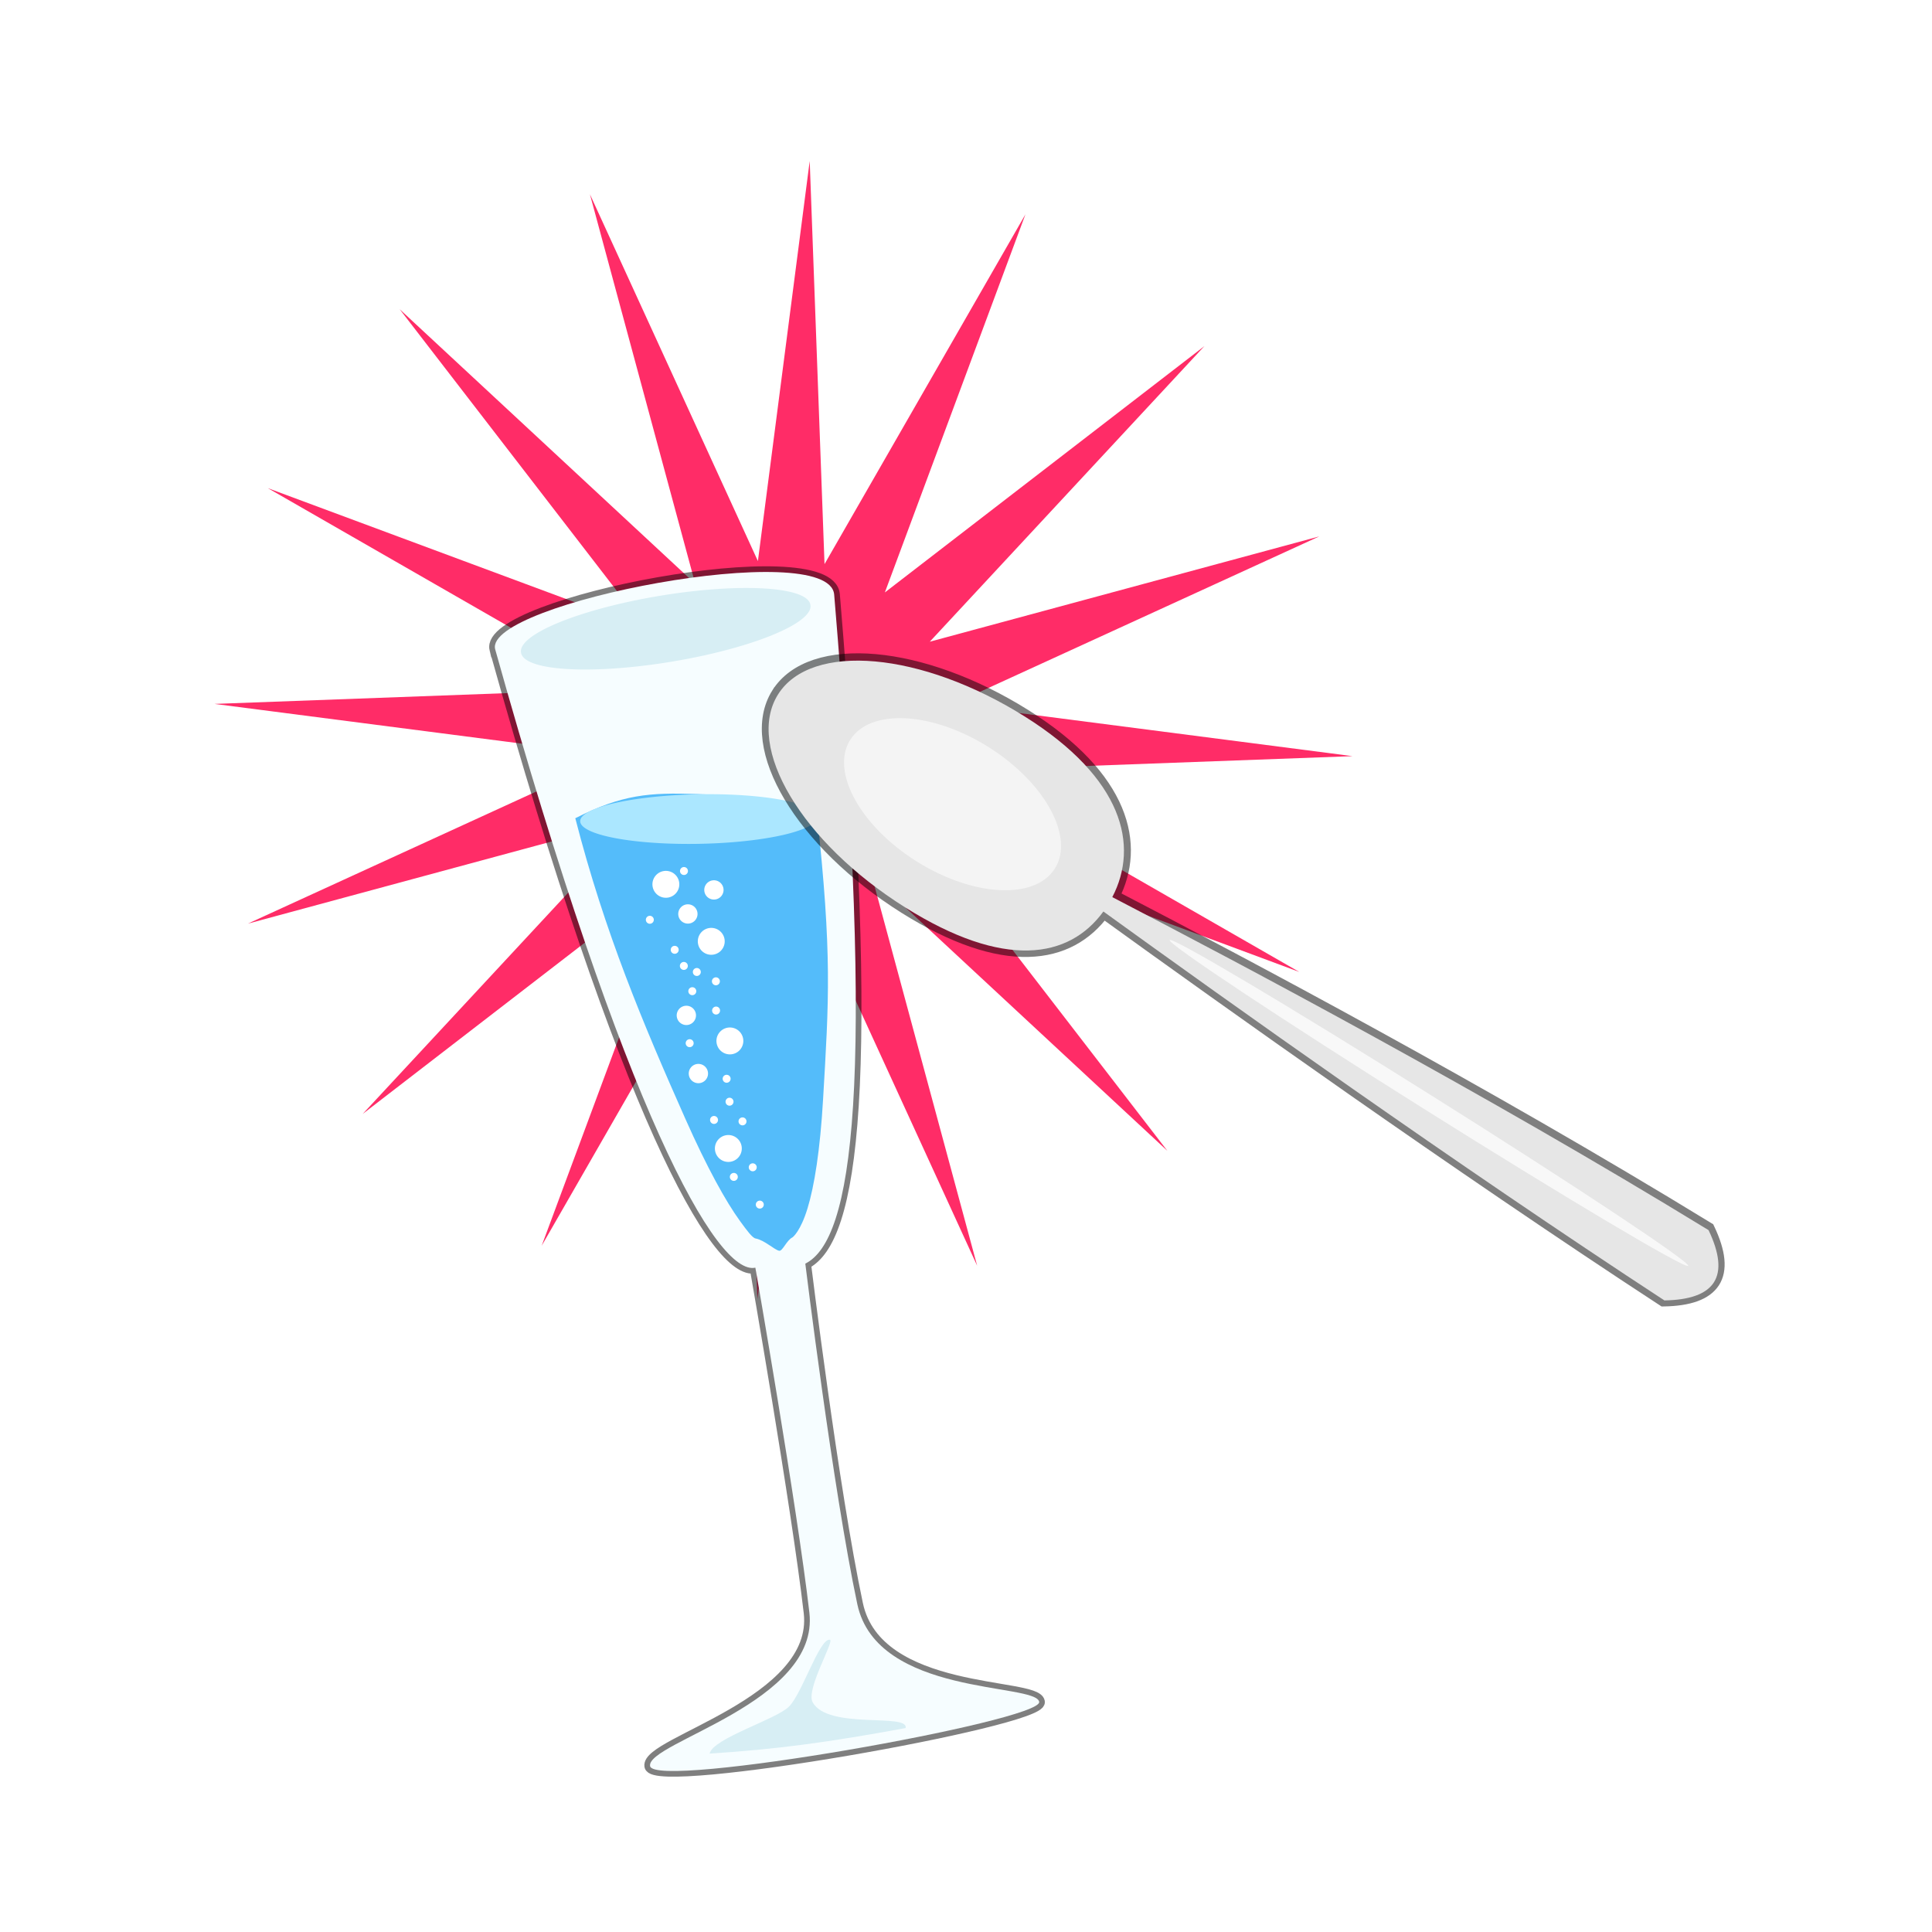 <svg:svg xmlns:dc="http://purl.org/dc/elements/1.1/" xmlns:ns1="http://sodipodi.sourceforge.net/DTD/sodipodi-0.dtd" xmlns:ns2="http://www.inkscape.org/namespaces/inkscape" xmlns:ns3="http://www.w3.org/1999/xlink" xmlns:ns5="http://creativecommons.org/ns#" xmlns:rdf="http://www.w3.org/1999/02/22-rdf-syntax-ns#" xmlns:svg="http://www.w3.org/2000/svg" height="510.376" id="svg2" version="1.1" viewBox="-56.666 -42.531 510.376 510.376" width="510.376" ns1:docname="Attention Please Red Glow.svg" ns2:version="0.48.4 r9939">
  <svg:defs id="defs4">
    <svg:filter color-interpolation-filters="sRGB" id="filter6648">
      <svg:feGaussianBlur id="feGaussianBlur6650" in="SourceGraphic" result="result6" stdDeviation="3" />
      <svg:feColorMatrix id="feColorMatrix6652" in="SourceGraphic" result="result7" values="1 0 0 0 0 0 1 0 0 0 0 0 1 0 0 0 0 0 1 0 " />
      <svg:feComposite id="feComposite6654" in="result6" in2="result7" operator="in" result="fbSourceGraphic" />
      <svg:feColorMatrix id="feColorMatrix6656" in="fbSourceGraphic" result="fbSourceGraphicAlpha" values="0 0 0 -1 0 0 0 0 -1 0 0 0 0 -1 0 0 0 0 1 0" />
      <svg:feColorMatrix id="feColorMatrix6658" in="fbSourceGraphic" result="result7" values="1 0 0 0 0 0 1 0 0 0 0 0 1 0 0 0 0 0 1 0 " />
      <svg:feGaussianBlur id="feGaussianBlur6660" result="result6" stdDeviation="5" />
      <svg:feComposite id="feComposite6662" in="result6" in2="result7" operator="atop" result="result91" />
      <svg:feComposite id="feComposite6664" in2="result91" operator="in" result="fbSourceGraphic" />
      <svg:feColorMatrix id="feColorMatrix6676" in="fbSourceGraphic" result="fbSourceGraphicAlpha" values="0 0 0 -1 0 0 0 0 -1 0 0 0 0 -1 0 0 0 0 1 0" />
      <svg:feGaussianBlur id="feGaussianBlur6678" in="fbSourceGraphic" result="result6" stdDeviation="3" />
      <svg:feColorMatrix id="feColorMatrix6680" in="fbSourceGraphic" result="result7" values="1 0 0 0 0 0 1 0 0 0 0 0 1 0 0 0 0 0 1 0 " />
      <svg:feComposite id="feComposite6682" in="result6" in2="result7" operator="in" />
    </svg:filter>
    <svg:filter color-interpolation-filters="sRGB" id="filter6630">
      <svg:feGaussianBlur id="feGaussianBlur6632" in="SourceGraphic" result="result6" stdDeviation="3" />
      <svg:feColorMatrix id="feColorMatrix6634" in="SourceGraphic" result="result7" values="1 0 0 0 0 0 1 0 0 0 0 0 1 0 0 0 0 0 1 0 " />
      <svg:feComposite id="feComposite6636" in="result6" in2="result7" operator="in" />
    </svg:filter>
    <svg:filter color-interpolation-filters="sRGB" id="filter6622">
      <svg:feGaussianBlur id="feGaussianBlur6624" in="SourceGraphic" result="result6" stdDeviation="3" />
      <svg:feColorMatrix id="feColorMatrix6626" in="SourceGraphic" result="result7" values="1 0 0 0 0 0 1 0 0 0 0 0 1 0 0 0 0 0 1 0 " />
      <svg:feComposite id="feComposite6628" in="result6" in2="result7" operator="in" />
    </svg:filter>
    <svg:filter color-interpolation-filters="sRGB" height="1" id="filter6548" width="1" x="0" y="0">
      <svg:feMorphology id="feMorphology6550" in="SourceGraphic" radius="4" result="result0" />
      <svg:feGaussianBlur id="feGaussianBlur6552" in="result0" result="result91" stdDeviation="8" />
      <svg:feComposite id="feComposite6554" in="SourceGraphic" in2="result91" operator="in" />
    </svg:filter>
    <svg:filter color-interpolation-filters="sRGB" height="1.5" id="filter3133" width="1.5" x="-0.25" y="-0.25">
      <svg:feGaussianBlur id="feGaussianBlur3135" result="result8" stdDeviation="7" />
      <svg:feComposite id="feComposite3137" in="result8" in2="result8" operator="xor" result="result6" />
      <svg:feDisplacementMap id="feDisplacementMap3139" in="result6" in2="result6" result="result4" scale="75" xChannelSelector="A" yChannelSelector="A" />
      <svg:feComposite id="feComposite3141" in="SourceGraphic" in2="result4" k1="2" k2="0" k3="0" k4="0" operator="arithmetic" result="result2" />
      <svg:feComposite id="feComposite3143" in="result6" in2="result2" operator="in" result="fbSourceGraphic" />
      <svg:feColorMatrix id="feColorMatrix3464" in="fbSourceGraphic" result="fbSourceGraphicAlpha" values="0 0 0 -1 0 0 0 0 -1 0 0 0 0 -1 0 0 0 0 1 0" />
      <svg:feColorMatrix id="feColorMatrix3466" in="fbSourceGraphic" result="result7" values="1 0 0 0 0 0 1 0 0 0 0 0 1 0 0 0 0 0 1 0 " />
      <svg:feGaussianBlur id="feGaussianBlur3468" result="result6" stdDeviation="5" />
      <svg:feComposite id="feComposite3470" in="result6" in2="result7" operator="atop" result="result91" />
      <svg:feComposite id="feComposite3472" in2="result91" operator="in" />
    </svg:filter>
    <svg:filter color-interpolation-filters="sRGB" height="1.5" id="filter3073" width="1.5" x="-0.25" y="-0.25">
      <svg:feGaussianBlur id="feGaussianBlur3075" result="result8" stdDeviation="7" />
      <svg:feComposite id="feComposite3077" in="result8" in2="result8" operator="xor" result="result6" />
      <svg:feDisplacementMap id="feDisplacementMap3079" in="result6" in2="result6" result="result4" scale="75" xChannelSelector="A" yChannelSelector="A" />
      <svg:feComposite id="feComposite3081" in="SourceGraphic" in2="result4" k1="2" k2="0" k3="0" k4="0" operator="arithmetic" result="result2" />
      <svg:feComposite id="feComposite3083" in="result6" in2="result2" operator="in" result="fbSourceGraphic" />
      <svg:feColorMatrix id="feColorMatrix3636" in="fbSourceGraphic" result="fbSourceGraphicAlpha" values="0 0 0 -1 0 0 0 0 -1 0 0 0 0 -1 0 0 0 0 1 0" />
      <svg:feGaussianBlur id="feGaussianBlur3638" in="fbSourceGraphic" result="result6" stdDeviation="5" />
      <svg:feComposite id="feComposite3640" in="fbSourceGraphic" in2="result6" operator="atop" result="result8" />
      <svg:feComposite id="feComposite3642" in="result8" in2="fbSourceGraphicAlpha" operator="over" result="result9" />
      <svg:feColorMatrix id="feColorMatrix3644" result="result10" values="1 0 0 0 0 0 1 0 0 0 0 0 1 0 0 0 0 0 1 0 " />
      <svg:feBlend id="feBlend3646" in="result10" in2="result6" mode="normal" />
    </svg:filter>
    <svg:filter color-interpolation-filters="sRGB" height="1" id="filter4339" width="1" x="0" y="0">
      <svg:feGaussianBlur id="feGaussianBlur4341" result="result91" stdDeviation="5" />
      <svg:feComposite id="feComposite4343" in="SourceGraphic" in2="result91" operator="over" result="fbSourceGraphic" />
      <svg:feColorMatrix id="feColorMatrix6556" in="fbSourceGraphic" result="fbSourceGraphicAlpha" values="0 0 0 -1 0 0 0 0 -1 0 0 0 0 -1 0 0 0 0 1 0" />
      <svg:feMorphology id="feMorphology6558" in="fbSourceGraphic" radius="4" result="result0" />
      <svg:feGaussianBlur id="feGaussianBlur6560" in="result0" result="result91" stdDeviation="8" />
      <svg:feComposite id="feComposite6562" in="fbSourceGraphic" in2="result91" operator="in" />
    </svg:filter>
    <svg:filter color-interpolation-filters="sRGB" height="1" id="filter4335" width="1" x="0" y="0">
      <svg:feGaussianBlur id="feGaussianBlur4337" result="fbSourceGraphic" stdDeviation="1.746" />
      <svg:feColorMatrix id="feColorMatrix6564" in="fbSourceGraphic" result="fbSourceGraphicAlpha" values="0 0 0 -1 0 0 0 0 -1 0 0 0 0 -1 0 0 0 0 1 0" />
      <svg:feMorphology id="feMorphology6566" in="fbSourceGraphic" radius="4" result="result0" />
      <svg:feGaussianBlur id="feGaussianBlur6568" in="result0" result="result91" stdDeviation="8" />
      <svg:feComposite id="feComposite6570" in="fbSourceGraphic" in2="result91" operator="in" />
    </svg:filter>
    <svg:linearGradient gradientTransform="matrix(-0.702,0,0,1,1020.2,6.3492e-8)" gradientUnits="userSpaceOnUse" id="linearGradient14304" x1="631.84" x2="588.95" y1="390.36" y2="390.36">
      <svg:stop id="stop14300" offset="0" stop-color="#a2a6a1" />
      <svg:stop id="stop14302" offset="1" stop-color="#a2a6a1" stop-opacity="0" />
    </svg:linearGradient>
    <svg:linearGradient gradientTransform="matrix(1.856,0,0,1.856,158.01,-209.72)" gradientUnits="userSpaceOnUse" id="linearGradient14293" x1="226.88" x2="231.09" y1="550.94" y2="550.94" ns3:href="#linearGradient4606" />
    <svg:linearGradient gradientTransform="matrix(1.856,0,0,1.856,158.01,-209.72)" gradientUnits="userSpaceOnUse" id="linearGradient14290" x1="204.34" x2="208.59" y1="551.03" y2="551.03" ns3:href="#linearGradient4582" />
    <svg:linearGradient gradientTransform="matrix(1.856,0,0,1.856,158.01,-209.72)" gradientUnits="userSpaceOnUse" id="linearGradient14287" x1="211.84" x2="216.09" y1="551.36" y2="551.36" ns3:href="#linearGradient4606" />
    <svg:linearGradient gradientTransform="matrix(1.856,0,0,1.856,158.01,-209.72)" gradientUnits="userSpaceOnUse" id="linearGradient14284" x1="219.34" x2="223.59" y1="551.36" y2="551.36" ns3:href="#linearGradient4606" />
    <svg:linearGradient gradientTransform="matrix(1.856,0,0,1.856,158.01,-209.72)" gradientUnits="userSpaceOnUse" id="linearGradient14281" x1="216" x2="216" y1="435.99" y2="439.86" ns3:href="#linearGradient4570" />
    <svg:linearGradient gradientTransform="matrix(1.856,0,0,1.856,158.01,-199.51)" gradientUnits="userSpaceOnUse" id="linearGradient14278" x1="216" x2="216" y1="435.99" y2="439.86" ns3:href="#linearGradient4570" />
    <svg:radialGradient cx="439.7" cy="352.88" gradientTransform="matrix(2.333,0,0,3.062,-634.96,-721.17)" gradientUnits="userSpaceOnUse" id="radialGradient4822" r="46.781">
      <svg:stop id="stop4818" offset="0" stop-color="#e4e5e2" />
      <svg:stop id="stop4820" offset="1" stop-color="#e4e5e2" stop-opacity="0" />
    </svg:radialGradient>
    <svg:linearGradient gradientTransform="matrix(1.856,0,0,1.856,-243.99,-215.72)" gradientUnits="userSpaceOnUse" id="linearGradient4807" x1="329.88" x2="329.88" y1="390.72" y2="427.38">
      <svg:stop id="stop4803" offset="0" stop-color="#a2a6a1" />
      <svg:stop id="stop4805" offset="1" stop-color="#a2a6a1" stop-opacity="0" />
    </svg:linearGradient>
    <svg:linearGradient gradientTransform="matrix(1.856,0,0,1.856,-37.22,-215.72)" gradientUnits="userSpaceOnUse" id="linearGradient4789" x1="226.88" x2="231.09" y1="550.94" y2="550.94" ns3:href="#linearGradient4606" />
    <svg:linearGradient gradientTransform="matrix(1.856,0,0,1.856,-37.22,-215.72)" gradientUnits="userSpaceOnUse" id="linearGradient4786" x1="204.34" x2="208.59" y1="551.03" y2="551.03" ns3:href="#linearGradient4582" />
    <svg:linearGradient gradientTransform="matrix(1.856,0,0,1.856,-37.22,-215.72)" gradientUnits="userSpaceOnUse" id="linearGradient4783" x1="211.84" x2="216.09" y1="551.36" y2="551.36" ns3:href="#linearGradient4606" />
    <svg:linearGradient gradientTransform="matrix(1.856,0,0,1.856,-37.22,-215.72)" gradientUnits="userSpaceOnUse" id="linearGradient4780" x1="219.34" x2="223.59" y1="551.36" y2="551.36" ns3:href="#linearGradient4606" />
    <svg:linearGradient gradientTransform="matrix(1.856,0,0,1.856,-37.22,-215.72)" gradientUnits="userSpaceOnUse" id="linearGradient4777" x1="216" x2="216" y1="435.99" y2="439.86" ns3:href="#linearGradient4570" />
    <svg:linearGradient gradientTransform="matrix(1.856,0,0,1.856,-37.22,-205.51)" gradientUnits="userSpaceOnUse" id="linearGradient4774" x1="216" x2="216" y1="435.99" y2="439.86" ns3:href="#linearGradient4570" />
    <svg:filter color-interpolation-filters="sRGB" height="1.643" id="filter4662" width="1.08" x="-0.04" y="-0.321">
      <svg:feGaussianBlur id="feGaussianBlur4664" stdDeviation="0.937" />
    </svg:filter>
    <svg:radialGradient cx="216.75" cy="371.36" gradientTransform="matrix(3.655,2.2529e-8,0,0.124,-575.44,322.35)" gradientUnits="userSpaceOnUse" id="radialGradient4624" r="28.25">
      <svg:stop id="stop4620" offset="0" stop-color="#fff" />
      <svg:stop id="stop4622" offset="1" stop-color="#fff" stop-opacity="0" />
    </svg:radialGradient>
    <svg:radialGradient cx="217.49" cy="394.23" gradientTransform="matrix(3.925,0.199,-0.107,2.115,-651.58,-357.45)" gradientUnits="userSpaceOnUse" id="radialGradient4614" r="33">
      <svg:stop id="stop4560" offset="0" stop-color="#2e3436" />
      <svg:stop id="stop4562" offset="1" stop-color="#2e3436" stop-opacity="0" />
    </svg:radialGradient>
    <svg:linearGradient gradientTransform="matrix(1.856,0,0,1.856,-243.99,-215.72)" gradientUnits="userSpaceOnUse" id="linearGradient4612" x1="226.88" x2="231.09" y1="550.94" y2="550.94" ns3:href="#linearGradient4606" />
    <svg:linearGradient gradientTransform="matrix(1.856,0,0,1.856,-243.99,-215.72)" gradientUnits="userSpaceOnUse" id="linearGradient4604" x1="219.34" x2="223.59" y1="551.36" y2="551.36" ns3:href="#linearGradient4606" />
    <svg:linearGradient gradientTransform="matrix(1.856,0,0,1.856,-243.99,-215.72)" gradientUnits="userSpaceOnUse" id="linearGradient4596" x1="211.84" x2="216.09" y1="551.36" y2="551.36" ns3:href="#linearGradient4606" />
    <svg:linearGradient gradientTransform="matrix(1.856,0,0,1.856,-243.99,-215.72)" gradientUnits="userSpaceOnUse" id="linearGradient4588" x1="204.34" x2="208.59" y1="551.03" y2="551.03" ns3:href="#linearGradient4582" />
    <svg:linearGradient gradientTransform="matrix(1.856,0,0,1.856,-243.99,-205.51)" gradientUnits="userSpaceOnUse" id="linearGradient4580" x1="216" x2="216" y1="435.99" y2="439.86" ns3:href="#linearGradient4570" />
    <svg:linearGradient gradientTransform="matrix(1.856,0,0,1.856,-243.99,-215.72)" gradientUnits="userSpaceOnUse" id="linearGradient4576" x1="216" x2="216" y1="435.99" y2="439.86" ns3:href="#linearGradient4570" />
    <svg:linearGradient id="linearGradient4570">
      <svg:stop id="stop4572" offset="0" stop-color="#2e3436" />
      <svg:stop id="stop4574" offset="1" stop-color="#2e3436" stop-opacity="0" />
    </svg:linearGradient>
    <svg:linearGradient id="linearGradient4582">
      <svg:stop id="stop4584" offset="0" stop-color="#acb0ab" />
      <svg:stop id="stop4586" offset="1" stop-color="#acb0ab" stop-opacity="0" />
    </svg:linearGradient>
    <svg:linearGradient id="linearGradient4606">
      <svg:stop id="stop4608" offset="0" stop-color="#9ea39e" />
      <svg:stop id="stop4610" offset="1" stop-color="#9ea39e" stop-opacity="0" />
    </svg:linearGradient>
    <svg:radialGradient cx="390.93" cy="882.66" gradientTransform="matrix(1,0,0,0.502,0,439.48)" gradientUnits="userSpaceOnUse" id="radialGradient4324" r="241.43">
      <svg:stop id="stop4320" offset="0" stop-color="#808080" />
      <svg:stop id="stop4322" offset="1" stop-color="#808080" stop-opacity="0" />
    </svg:radialGradient>
    <svg:linearGradient gradientTransform="translate(-202.03,-4.041)" gradientUnits="userSpaceOnUse" id="linearGradient4276" x1="570.23" x2="570.23" y1="566.48" y2="483.65">
      <svg:stop id="stop4272" offset="0" stop-color="#fff" />
      <svg:stop id="stop4274" offset="1" stop-color="#fff" stop-opacity="0" />
    </svg:linearGradient>
    <svg:linearGradient gradientTransform="matrix(0.593,0,0,1,95.609,26.339)" gradientUnits="userSpaceOnUse" id="linearGradient4231" x1="456.96" x2="456.96" y1="602.36" y2="600.22">
      <svg:stop id="stop4210-9" offset="0" stop-color="#4d4d4d" />
      <svg:stop id="stop4212-8" offset="1" stop-color="#4d4d4d" stop-opacity="0" />
    </svg:linearGradient>
    <svg:linearGradient gradientTransform="translate(-89.643,-0.714)" gradientUnits="userSpaceOnUse" id="linearGradient4214" x1="456.96" x2="456.96" y1="602.36" y2="600.22">
      <svg:stop id="stop4210" offset="0" stop-color="#4d4d4d" />
      <svg:stop id="stop4212" offset="1" stop-color="#4d4d4d" stop-opacity="0" />
    </svg:linearGradient>
    <svg:linearGradient gradientTransform="translate(-208.09,-27.779)" gradientUnits="userSpaceOnUse" id="linearGradient4200" x1="577.3" x2="577.3" y1="240.7" y2="231.11">
      <svg:stop id="stop4196" offset="0" stop-color="#808080" />
      <svg:stop id="stop4198" offset="1" stop-color="#808080" stop-opacity="0" />
    </svg:linearGradient>
    <svg:linearGradient gradientTransform="translate(-722.26,-169.71)" gradientUnits="userSpaceOnUse" id="linearGradient4174" x1="1221.4" x2="1187.1" y1="578.08" y2="578.79">
      <svg:stop id="stop4170" offset="0" stop-color="#808080" />
      <svg:stop id="stop4172" offset="1" stop-color="#808080" stop-opacity="0" />
    </svg:linearGradient>
    <svg:linearGradient gradientTransform="translate(-557.6,6.061)" gradientUnits="userSpaceOnUse" id="linearGradient4166" x1="821.43" x2="842.86" y1="481.65" y2="480.22">
      <svg:stop id="stop4162" offset="0" stop-color="#808080" />
      <svg:stop id="stop4164" offset="1" stop-color="#808080" stop-opacity="0" />
    </svg:linearGradient>
    <svg:linearGradient gradientTransform="translate(-249.57,8.362)" gradientUnits="userSpaceOnUse" id="linearGradient4124" x1="734.29" x2="645" y1="511.65" y2="492.36">
      <svg:stop id="stop4120" offset="0" stop-color="#4d4d4d" />
      <svg:stop id="stop4122" offset="1" stop-color="#4d4d4d" stop-opacity="0" />
    </svg:linearGradient>
    <svg:linearGradient gradientTransform="translate(-286.88,-172.99)" gradientUnits="userSpaceOnUse" id="linearGradient4116" x1="555.71" x2="636.43" y1="699.51" y2="688.08">
      <svg:stop id="stop4112" offset="0" stop-color="#4d4d4d" />
      <svg:stop id="stop4114" offset="1" stop-color="#4d4d4d" stop-opacity="0" />
    </svg:linearGradient>
    <svg:radialGradient cx="527.05" cy="854.88" gradientTransform="matrix(1,0,0,0.157,-158.59,746.26)" gradientUnits="userSpaceOnUse" id="radialGradient4090" r="99.464">
      <svg:stop id="stop4086" offset="0" stop-color="#1a1a1a" />
      <svg:stop id="stop4088" offset="1" stop-color="#1a1a1a" stop-opacity="0" />
    </svg:radialGradient>
    <svg:linearGradient gradientTransform="translate(-196.98,18.94)" gradientUnits="userSpaceOnUse" id="linearGradient4064" x1="570.23" x2="569.47" y1="892.51" y2="876.34">
      <svg:stop id="stop4060" offset="0" stop-color="#fff" />
      <svg:stop id="stop4062" offset="1" stop-color="#fff" stop-opacity="0" />
    </svg:linearGradient>
    <svg:linearGradient gradientTransform="translate(-118.69,14.142)" gradientUnits="userSpaceOnUse" id="linearGradient4038" x1="514.17" x2="498.26" y1="849.07" y2="851.59">
      <svg:stop id="stop4034" offset="0" stop-color="#666" />
      <svg:stop id="stop4036" offset="1" stop-color="#666" stop-opacity="0" />
    </svg:linearGradient>
    <svg:linearGradient gradientTransform="translate(-214.15,14.647)" gradientUnits="userSpaceOnUse" id="linearGradient4030" x1="552.55" x2="574.02" y1="852.1" y2="852.1">
      <svg:stop id="stop4026" offset="0" stop-color="#666" />
      <svg:stop id="stop4028" offset="1" stop-color="#666" stop-opacity="0" />
    </svg:linearGradient>
    <svg:linearGradient gradientTransform="translate(402.55,67.933)" gradientUnits="userSpaceOnUse" id="linearGradient3986" x1="-7.071" x2="-36.365" y1="693.76" y2="692.75">
      <svg:stop id="stop3982" offset="0" stop-color="#666" />
      <svg:stop id="stop3984" offset="1" stop-color="#666" stop-opacity="0" />
    </svg:linearGradient>
    <svg:linearGradient gradientTransform="translate(556.59,35.86)" gradientUnits="userSpaceOnUse" id="linearGradient3944" x1="-219.2" x2="-186.88" y1="703.86" y2="703.86">
      <svg:stop id="stop3940" offset="0" stop-color="#4d4d4d" />
      <svg:stop id="stop3942" offset="1" stop-color="#4d4d4d" stop-opacity="0" />
    </svg:linearGradient>
    <svg:filter color-interpolation-filters="sRGB" id="filter6237">
      <svg:feGaussianBlur id="feGaussianBlur6239" stdDeviation="22.295" />
    </svg:filter>
    <svg:filter color-interpolation-filters="sRGB" height="1.398" id="filter4376" width="1.398" x="-0.199" y="-0.199">
      <svg:feGaussianBlur id="feGaussianBlur4378" stdDeviation="7.815" />
    </svg:filter>
    <svg:filter color-interpolation-filters="sRGB" height="1.072" id="filter3764" width="1.354" x="-0.177" y="-0.036">
      <svg:feGaussianBlur id="feGaussianBlur3766" stdDeviation="16.032" />
    </svg:filter>
  </svg:defs>
  <ns1:namedview bordercolor="#666666" borderopacity="1.0" fit-margin-bottom="0" fit-margin-left="0" fit-margin-right="0" fit-margin-top="0" id="base" pagecolor="#ffffff" showgrid="false" ns2:current-layer="layer1" ns2:cx="405.7789" ns2:cy="97.323583" ns2:document-units="px" ns2:pageopacity="0.0" ns2:pageshadow="2" ns2:window-height="1181" ns2:window-maximized="0" ns2:window-width="1920" ns2:window-x="0" ns2:window-y="19" ns2:zoom="0.70710678" />
  <svg:g id="layer1" transform="translate(166.915,-297.944)" ns2:groupmode="layer" ns2:label="Layer 1">
    <svg:path d="m 6.749,486.912 27.809,102.879 -44.396,-96.892 -13.659,105.678 -3.913,-106.486 -53.079,92.413 37.114,-99.893 -84.392,65.067 72.522,-78.081 -102.868,27.819 96.882,-44.383 -105.683,-13.669 106.486,-3.928 -92.403,-53.071 99.893,37.124 -65.07,-84.397 78.081,72.527 -27.809,-102.874 44.37,96.887 13.685,-105.688 3.913,106.494 53.079,-92.41 -37.14,99.89 L 94.583,346.851 22.041,424.931 124.932,397.115 28.027,441.498 133.718,455.164 27.224,459.093 119.645,512.167 19.76,475.04 84.811,559.437 6.749,486.912 z" id="path4255" style="fill:#ff2c67;fill-opacity:1;fill-rule:evenodd" ns2:connector-curvature="0" />
    <svg:g id="g4663" transform="translate(18.433,50.84)">
      <svg:path d="m -111.216,376.056 c -2.938,-12.205 88.166,-29.69 89.563,-14.433 10.964,130.488 4.898,170.553 -7.624,176.76 0,0 7.325,59.76 13.737,89.956 5.184,24.415 47.212,20.756 48.047,25.815 0.835,5.059 -101.755,23.238 -102.79,16.962 -1.035,-6.271 44.844,-16.686 42.083,-40.547 -3.249,-28.113 -14.271,-91.117 -14.271,-91.117 -10.153,2.24 -34.556,-41.053 -68.744,-163.396 z" id="path4631" style="fill:none;stroke:#000000;stroke-width:3;stroke-miterlimit:4;stroke-opacity:0.5;stroke-dasharray:none" ns2:connector-curvature="0" />
      <svg:path d="m -111.216,376.056 c -2.938,-12.205 88.166,-29.69 89.563,-14.433 10.964,130.488 4.898,170.553 -7.624,176.76 0,0 7.325,59.76 13.737,89.956 5.184,24.415 47.212,20.756 48.047,25.815 0.835,5.059 -101.755,23.238 -102.79,16.962 -1.035,-6.271 44.844,-16.686 42.083,-40.547 -3.249,-28.113 -14.271,-91.117 -14.271,-91.117 -10.153,2.24 -34.556,-41.053 -68.744,-163.396 z" id="path4197" style="fill:#f6fdff;fill-rule:evenodd" ns2:connector-curvature="0" />
      <svg:path d="m -54.554,667.811 c 0.879,-4.029 17.457,-8.959 20.946,-12.388 3.489,-3.429 8.081,-18.139 10.825,-17.685 1.315,0.219 -6.373,13.067 -4.571,16.469 3.925,7.406 25.493,2.804 24.578,6.873 -20.339,3.733 -34.148,5.635 -51.778,6.731 z" id="path4199" style="fill:#d7eef4;fill-rule:evenodd" ns2:connector-curvature="0" />
      <svg:path d="m -58.028,414.334 c -12.334,-0.407 -19.514,0.046 -32.009,6.39 7.807,30.381 17.964,54.373 29.062,79.377 5.741,12.937 10.736,21.929 14.459,27.046 1.836,2.52 3.248,4.439 4.117,4.599 2.329,0.428 4.91,2.954 6.202,3.241 0.888,0.196 1.974,-2.76 3.495,-3.52 0.19,-0.091 2.181,-1.716 3.995,-7.623 1.814,-5.907 3.346,-15.416 4.128,-28.924 1.52,-26.197 2.433,-37.952 -1.664,-75.66 -12.049,-2.332 -19.326,-4.518 -31.785,-4.926 z" id="path4201" style="fill:#54bcfa;fill-opacity:1;fill-rule:evenodd" ns2:connector-curvature="0" />
      <svg:path d="m -27.929,364.361 a 8.788,38.738 80.629 1 1 -76.441,12.614 8.788,38.738 80.629 1 1 76.441,-12.614 z" id="path4203" style="fill:#d7eef4;fill-rule:evenodd" ns2:connector-curvature="0" />
      <svg:path d="m -26.125,420.362 a 6.546,31.314 88.934 0 1 -62.618,1.165 6.546,31.314 88.934 1 1 62.618,-1.165 z" id="path4205" style="fill:#abe7ff;fill-opacity:1;fill-rule:evenodd" ns2:connector-curvature="0" />
      <svg:path d="m -46.103,507.388 a 3.551,3.551 0 0 1 -7.008,1.156 3.551,3.551 0 1 1 7.008,-1.156 z" id="path4207" style="fill:#ffffff;fill-rule:evenodd" ns2:connector-curvature="0" />
      <svg:path d="m -45.697,478.978 a 3.551,3.551 0 1 1 -7.008,1.156 3.551,3.551 0 1 1 7.008,-1.156 z" id="path4209" style="fill:#ffffff;fill-rule:evenodd" ns2:connector-curvature="0" />
      <svg:path d="m -50.616,452.667 a 3.551,3.551 0 0 1 -7.008,1.156 3.551,3.551 0 1 1 7.008,-1.156 z" id="path4211" style="fill:#ffffff;fill-rule:evenodd" ns2:connector-curvature="0" />
      <svg:path d="m -62.606,437.605 a 3.551,3.551 0 0 1 -7.008,1.156 3.551,3.551 0 1 1 7.008,-1.156 z" id="path4213" style="fill:#ffffff;fill-rule:evenodd" ns2:connector-curvature="0" />
      <svg:path d="m -58.185,472.409 a 2.547,2.547 0 0 1 -5.026,0.829 2.547,2.547 0 1 1 5.026,-0.829 z" id="path4215" style="fill:#ffffff;fill-rule:evenodd" ns2:connector-curvature="0" />
      <svg:path d="m -50.904,439.264 a 2.547,2.547 0 0 1 -5.026,0.829 2.547,2.547 0 1 1 5.026,-0.829 z" id="path4217" style="fill:#ffffff;fill-rule:evenodd" ns2:connector-curvature="0" />
      <svg:path d="m -57.778,445.613 a 2.547,2.547 0 0 1 -5.026,0.829 2.547,2.547 0 1 1 5.026,-0.829 z" id="path4219" style="fill:#ffffff;fill-rule:evenodd" ns2:connector-curvature="0" />
      <svg:path d="m -55.004,487.774 a 2.547,2.547 0 0 1 -5.026,0.829 2.547,2.547 0 1 1 5.026,-0.829 z" id="path4221" style="fill:#ffffff;fill-rule:evenodd" ns2:connector-curvature="0" />
      <svg:path d="m -47.122,515.304 a 1.049,1.049 0 0 1 -2.071,0.342 1.049,1.049 0 1 1 2.071,-0.342 z" id="path4223" style="fill:#ffffff;fill-rule:evenodd" ns2:connector-curvature="0" />
      <svg:path d="m -52.351,500.259 a 1.049,1.049 0 0 1 -2.071,0.342 1.049,1.049 0 1 1 2.071,-0.342 z" id="path4225" style="fill:#ffffff;fill-rule:evenodd" ns2:connector-curvature="0" />
      <svg:path d="m -44.829,500.635 a 1.049,1.049 0 0 1 -2.071,0.342 1.049,1.049 0 1 1 2.071,-0.342 z" id="path4227" style="fill:#ffffff;fill-rule:evenodd" ns2:connector-curvature="0" />
      <svg:path d="m -51.812,471.358 a 1.049,1.049 0 0 1 -2.071,0.342 1.049,1.049 0 1 1 2.071,-0.342 z" id="path4229" style="fill:#ffffff;fill-rule:evenodd" ns2:connector-curvature="0" />
      <svg:path d="m -56.898,461.171 a 1.049,1.049 0 0 1 -2.071,0.342 1.049,1.049 0 1 1 2.071,-0.342 z" id="path4231" style="fill:#ffffff;fill-rule:evenodd" ns2:connector-curvature="0" />
      <svg:path d="m -51.859,463.633 a 1.049,1.049 0 0 1 -2.071,0.342 1.049,1.049 0 1 1 2.071,-0.342 z" id="path4233" style="fill:#ffffff;fill-rule:evenodd" ns2:connector-curvature="0" />
      <svg:path d="m -60.294,434.498 a 1.049,1.049 0 0 1 -2.071,0.342 1.049,1.049 0 1 1 2.071,-0.342 z" id="path4235" style="fill:#ffffff;fill-rule:evenodd" ns2:connector-curvature="0" />
      <svg:path d="m -60.323,459.571 a 1.049,1.049 0 0 1 -2.071,0.342 1.049,1.049 0 1 1 2.071,-0.342 z" id="path4237" style="fill:#ffffff;fill-rule:evenodd" ns2:connector-curvature="0" />
      <svg:path d="m -69.311,447.38 a 1.049,1.049 0 0 1 -2.071,0.342 1.049,1.049 0 1 1 2.071,-0.342 z" id="path4239" style="fill:#ffffff;fill-rule:evenodd" ns2:connector-curvature="0" />
      <svg:path d="m -40.264,522.624 a 1.049,1.049 0 1 1 -2.071,0.342 1.049,1.049 0 1 1 2.071,-0.342 z" id="path4241" style="fill:#ffffff;fill-rule:evenodd" ns2:connector-curvature="0" />
      <svg:path d="m -42.126,512.768 a 1.049,1.049 0 1 1 -2.071,0.342 1.049,1.049 0 1 1 2.071,-0.342 z" id="path4243" style="fill:#ffffff;fill-rule:evenodd" ns2:connector-curvature="0" />
      <svg:path d="m -49.022,489.38 a 1.049,1.049 0 0 1 -2.071,0.342 1.049,1.049 0 1 1 2.071,-0.342 z" id="path4245" style="fill:#ffffff;fill-rule:evenodd" ns2:connector-curvature="0" />
      <svg:path d="m -58.789,479.982 a 1.049,1.049 0 0 1 -2.071,0.342 1.049,1.049 0 1 1 2.071,-0.342 z" id="path4247" style="fill:#ffffff;fill-rule:evenodd" ns2:connector-curvature="0" />
      <svg:path d="m -58.092,466.244 a 1.049,1.049 0 0 1 -2.071,0.342 1.049,1.049 0 1 1 2.071,-0.342 z" id="path4249" style="fill:#ffffff;fill-rule:evenodd" ns2:connector-curvature="0" />
      <svg:path d="m -62.741,455.313 a 1.049,1.049 0 0 1 -2.071,0.342 1.049,1.049 0 1 1 2.071,-0.342 z" id="path4251" style="fill:#ffffff;fill-rule:evenodd" ns2:connector-curvature="0" />
      <svg:path d="m -48.257,495.439 a 1.049,1.049 0 0 1 -2.071,0.342 1.049,1.049 0 1 1 2.071,-0.342 z" id="path4253" style="fill:#ffffff;fill-rule:evenodd" ns2:connector-curvature="0" />
    </svg:g>
    <svg:g id="g4695" transform="matrix(0.497,-0.791,0.791,0.497,-663.686,550.174)">
      <svg:path d="m -322.85,-61.915 c -59.962,0 -108.59,95.286 -108.59,212.84 0,112.65 42.041,160.25 98.312,164.03 -9.559,146.88 -25.451,418.37 -29.719,657.41 26.667,40.857 53.333,42.071 80,0 -2.966,-255.23 -22.239,-514.22 -33.969,-657.5 56.067,-4.484 102.53,-52.241 102.53,-163.94 0,-117.56 -48.6,-212.84 -108.56,-212.84 z" id="path3774" style="fill:none;stroke:#000000;stroke-width:13.635;stroke-miterlimit:4;stroke-opacity:0.5;stroke-dasharray:none" transform="matrix(0.293,0,0,0.293,563.285,539.973)" ns2:connector-curvature="0" />
      <svg:path d="m 468.576,521.81 c -17.59,0 -31.858,27.952 -31.858,62.439 0,33.048 12.333,47.012 28.84,48.118 -2.804,43.088 -7.466,122.73 -8.718,192.851 7.823,11.986 15.645,12.341 23.468,0 -0.87,-74.873 -6.524,-150.848 -9.965,-192.879 16.447,-1.315 30.078,-15.325 30.078,-48.091 0,-34.485 -14.257,-62.439 -31.848,-62.439 z" id="path3776" style="fill:#e6e6e6" ns2:connector-curvature="0" />
      <svg:path d="m -780,270.93 c 0,26.036 -21.107,47.143 -47.143,47.143 -26.036,0 -47.143,-21.107 -47.143,-47.143 0,-26.036 21.107,-47.143 47.143,-47.143 26.036,0 47.143,21.107 47.143,47.143 z" id="path3858" style="opacity:0.754;fill:#ffffff;filter:url(#filter4376)" transform="matrix(0.405,0,0,0.725,803.548,383.683)" ns2:connector-curvature="0" />
      <svg:path d="m 470.859,739.114 c 0,47.818 -0.969,86.579 -2.165,86.579 -1.195,0 -2.165,-38.764 -2.165,-86.579 0,-47.818 0.969,-86.579 2.165,-86.579 1.195,0 2.165,38.764 2.165,86.579 z" id="path4380" style="opacity:0.723;fill:#ffffff" ns2:connector-curvature="0" />
    </svg:g>
  </svg:g>
</svg:svg>